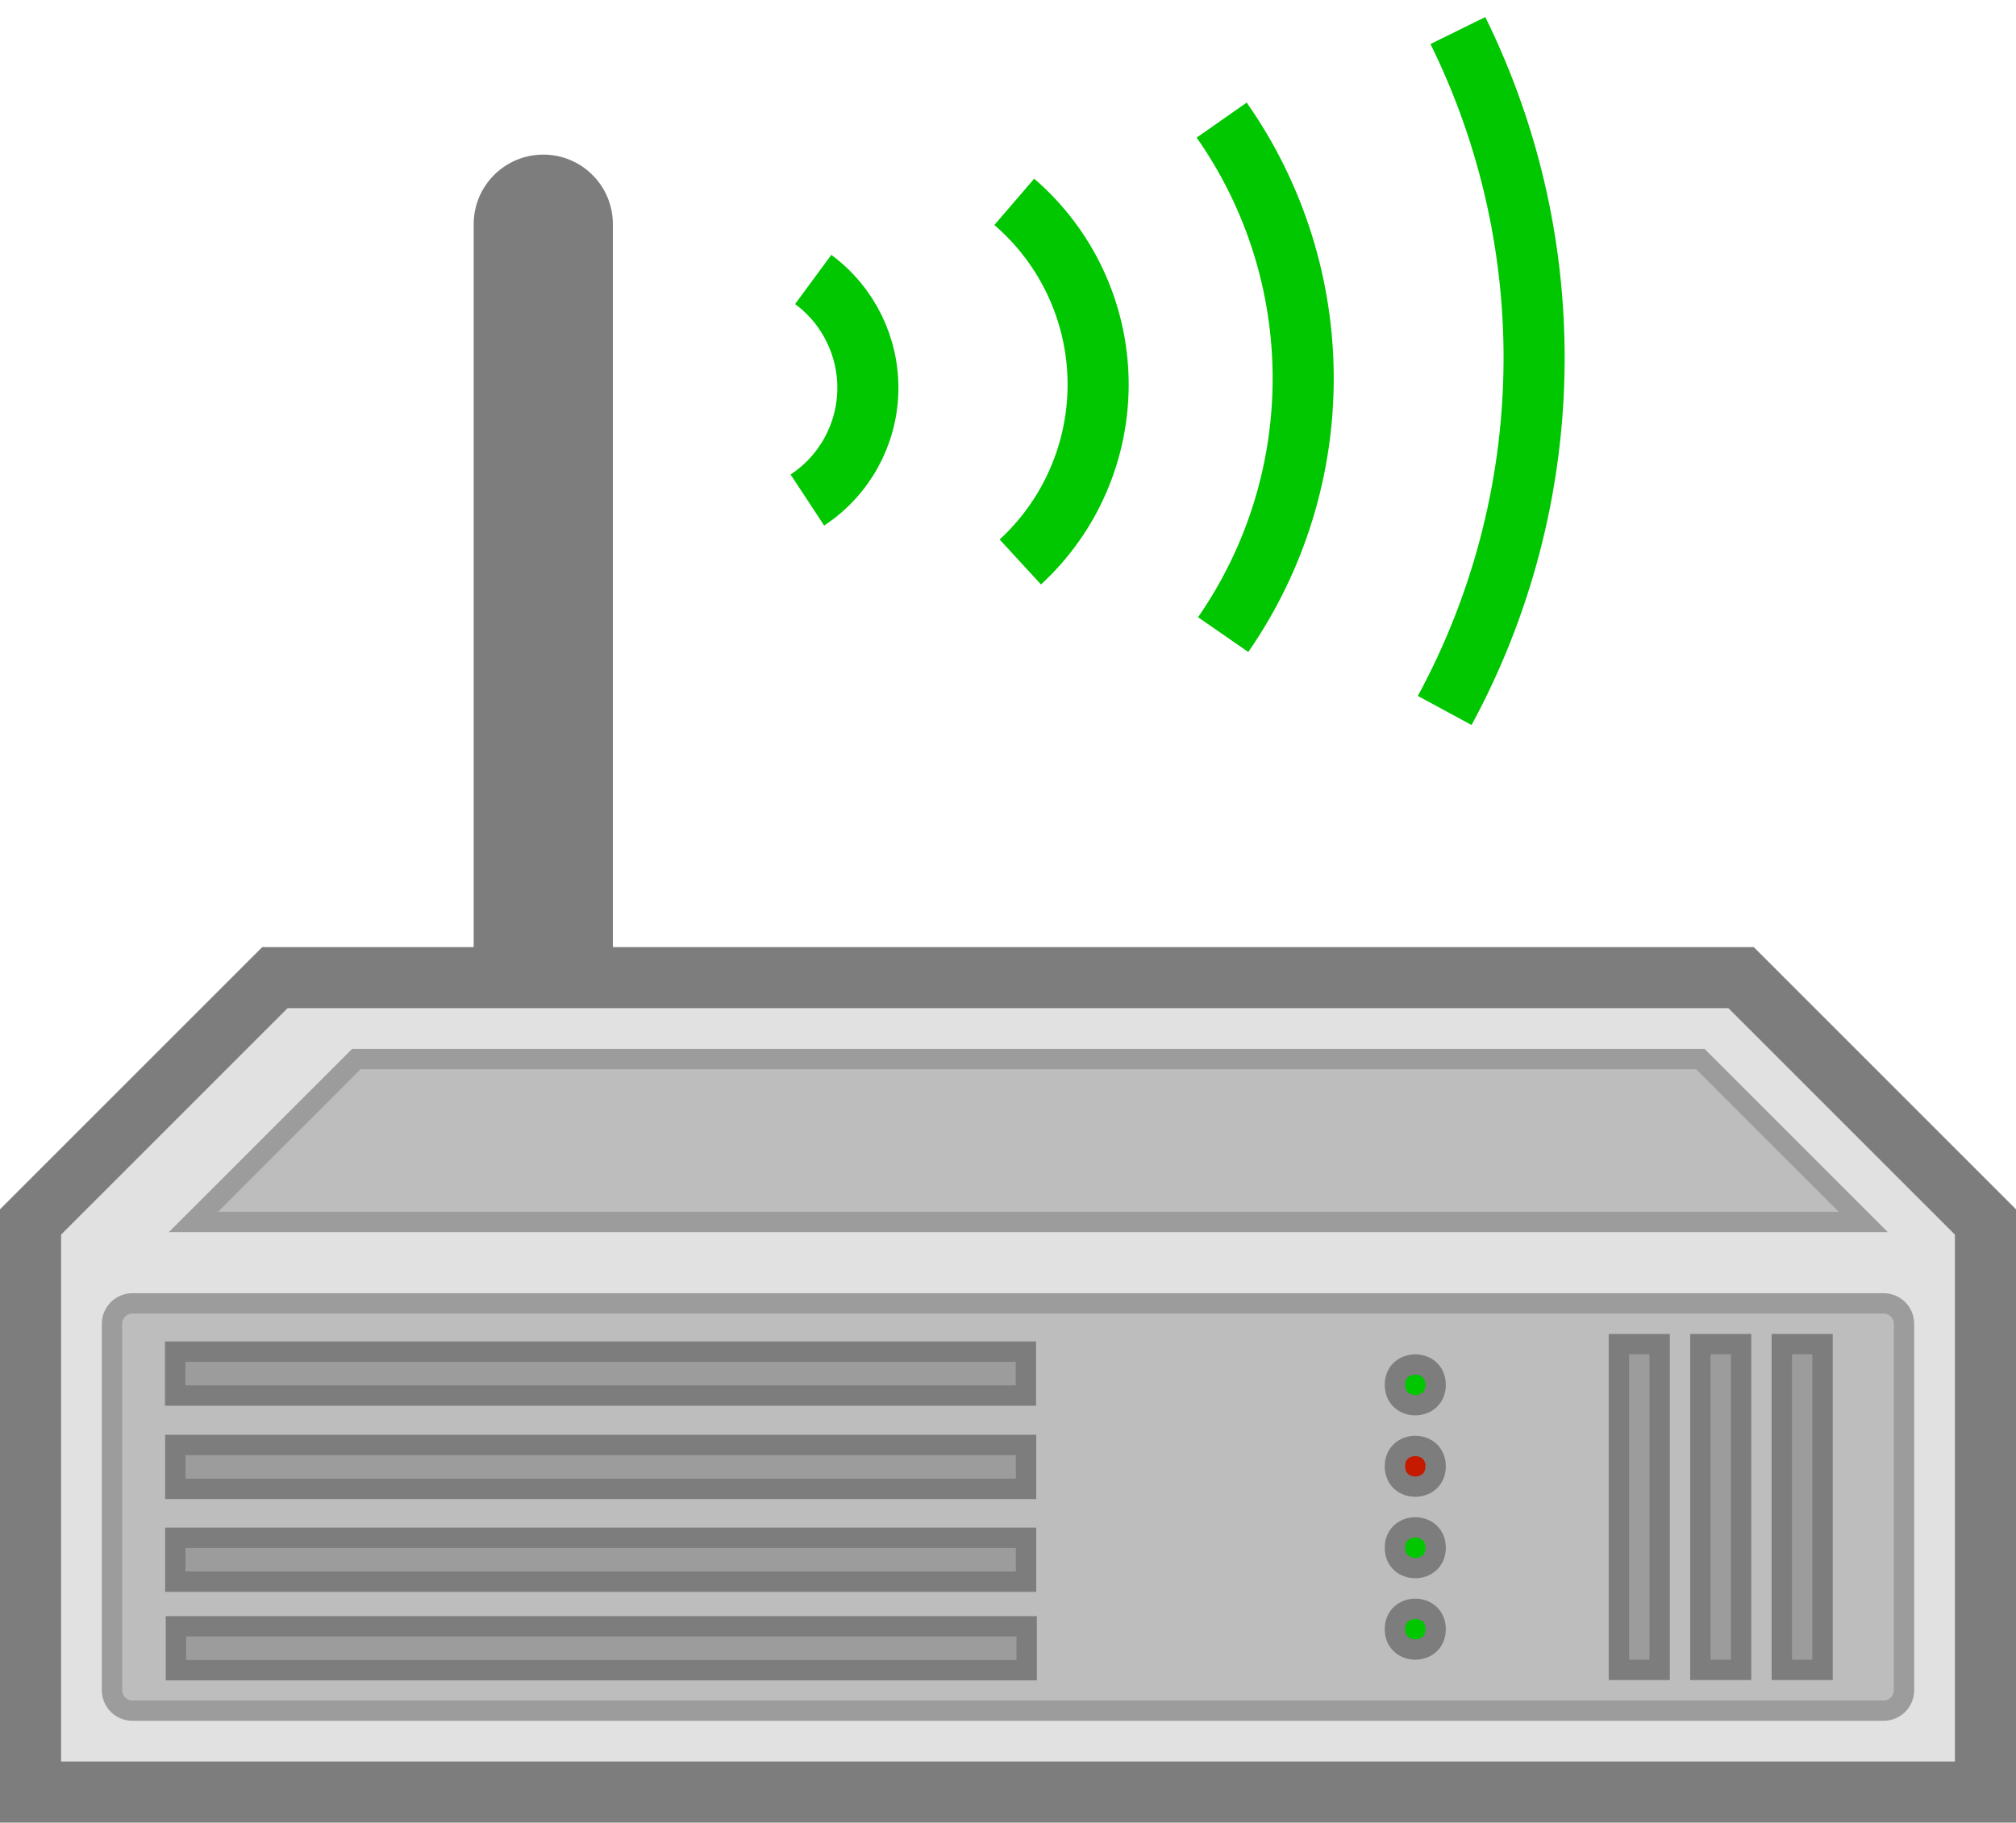 <?xml version="1.0" encoding="UTF-8" standalone="no"?>
<svg viewBox="0 0 123.75 111.895" xmlns="http://www.w3.org/2000/svg">
<g transform="translate(-529.554,-339.272)">
<path d="m562.903,349.389c2.017,0 3.647,1.631 3.647,3.647v51.87c0,2.017-1.631,3.647-3.647,3.647-2.012,0-3.647-1.631-3.647-3.647v-51.87c0-2.017 1.636-3.647 3.647-3.647" fill="#7d7d7d" fill-rule="evenodd" stroke="#7d7d7d" stroke-linejoin="round" stroke-miterlimit="10" stroke-width="1.25"/>
<path d="m531.429,414.292 15-15h90l15,15v35h-120z" fill="#e1e1e1" fill-rule="evenodd" stroke="#7d7d7d" stroke-miterlimit="10" stroke-width="3.75"/>
<path d="m537.679,419.292h107.5c.693,0 1.25.561 1.25,1.25v22.5c0,.688-.556,1.25-1.25,1.25h-107.5c-.689,0-1.25-.562-1.25-1.25v-22.5c0-.689.561-1.25 1.25-1.25" fill="#bdbdbd" fill-rule="evenodd" stroke="#9c9c9c" stroke-linejoin="round" stroke-miterlimit="10" stroke-width="1.25"/>
<path d="m617.679,429.292c0,1.665-2.5,1.665-2.5,0s2.5-1.665 2.5,0" fill="#c51900" fill-rule="evenodd" stroke="#7d7d7d" stroke-linejoin="round" stroke-miterlimit="10" stroke-width="1.25"/>
<path d="m628.929,421.792h2.5v20h-2.5z" fill="#9c9c9c" fill-rule="evenodd" stroke="#7d7d7d" stroke-miterlimit="10" stroke-width="1.25"/>
<path d="m541.429,414.292 10-10h82.5l10,10z" fill="#bdbdbd" fill-rule="evenodd" stroke="#9c9c9c" stroke-miterlimit="10" stroke-width="1.25"/>
<path d="m617.679,424.292c0,1.665-2.5,1.665-2.5,0s2.5-1.665 2.5,0" fill="#00c700" fill-rule="evenodd" stroke="#7d7d7d" stroke-miterlimit="10" stroke-width="1.25"/>
<path d="m633.929,421.792h2.5v20h-2.5z" fill="#9c9c9c" fill-rule="evenodd" stroke="#7d7d7d" stroke-miterlimit="10" stroke-width="1.25"/>
<path d="m638.929,421.792h2.5v20h-2.5z" fill="#9c9c9c" fill-rule="evenodd" stroke="#7d7d7d" stroke-miterlimit="10" stroke-width="1.25"/>
<path d="m617.679,434.292c0,1.665-2.5,1.665-2.5,0s2.5-1.665 2.5,0" fill="#00c700" fill-rule="evenodd" stroke="#7d7d7d" stroke-miterlimit="10" stroke-width="1.25"/>
<path d="m617.679,439.292c0,1.665-2.5,1.665-2.5,0s2.5-1.665 2.5,0" fill="#00c700" fill-rule="evenodd" stroke="#7d7d7d" stroke-miterlimit="10" stroke-width="1.25"/>
<path d="m579.114,369.97c2.256-1.484 3.643-3.979 3.711-6.68s-1.182-5.259-3.354-6.86" fill="none" stroke="#00c700" stroke-miterlimit="10" stroke-width="3.75"/>
<path d="m592.185,373.774c3.11-2.861 4.844-6.914 4.775-11.138s-1.943-8.218-5.146-10.972" fill="none" stroke="#00c700" stroke-miterlimit="10" stroke-width="3.75"/>
<path d="m604.637,378.232c6.582-9.507 6.548-22.114-.092-31.587" fill="none" stroke="#00c700" stroke-miterlimit="10" stroke-width="3.75"/>
<path d="m618.235,382.89c7.021-12.959 7.324-28.52.81-41.743" fill="none" stroke="#00c700" stroke-miterlimit="10" stroke-width="3.75"/>
<path d="m540.354,439.116h52.222v2.695h-52.222z" fill="#9c9c9c" fill-rule="evenodd" stroke="#7d7d7d" stroke-miterlimit="10" stroke-width="1.25"/>
<path d="m540.315,433.681h52.222v2.695h-52.222z" fill="#9c9c9c" fill-rule="evenodd" stroke="#7d7d7d" stroke-miterlimit="10" stroke-width="1.25"/>
<path d="m540.315,427.983h52.222v2.695h-52.222z" fill="#9c9c9c" fill-rule="evenodd" stroke="#7d7d7d" stroke-miterlimit="10" stroke-width="1.25"/>
<path d="m540.306,422.255h52.222v2.695h-52.222z" fill="#9c9c9c" fill-rule="evenodd" stroke="#7d7d7d" stroke-miterlimit="10" stroke-width="1.25"/>
</g>
</svg>
